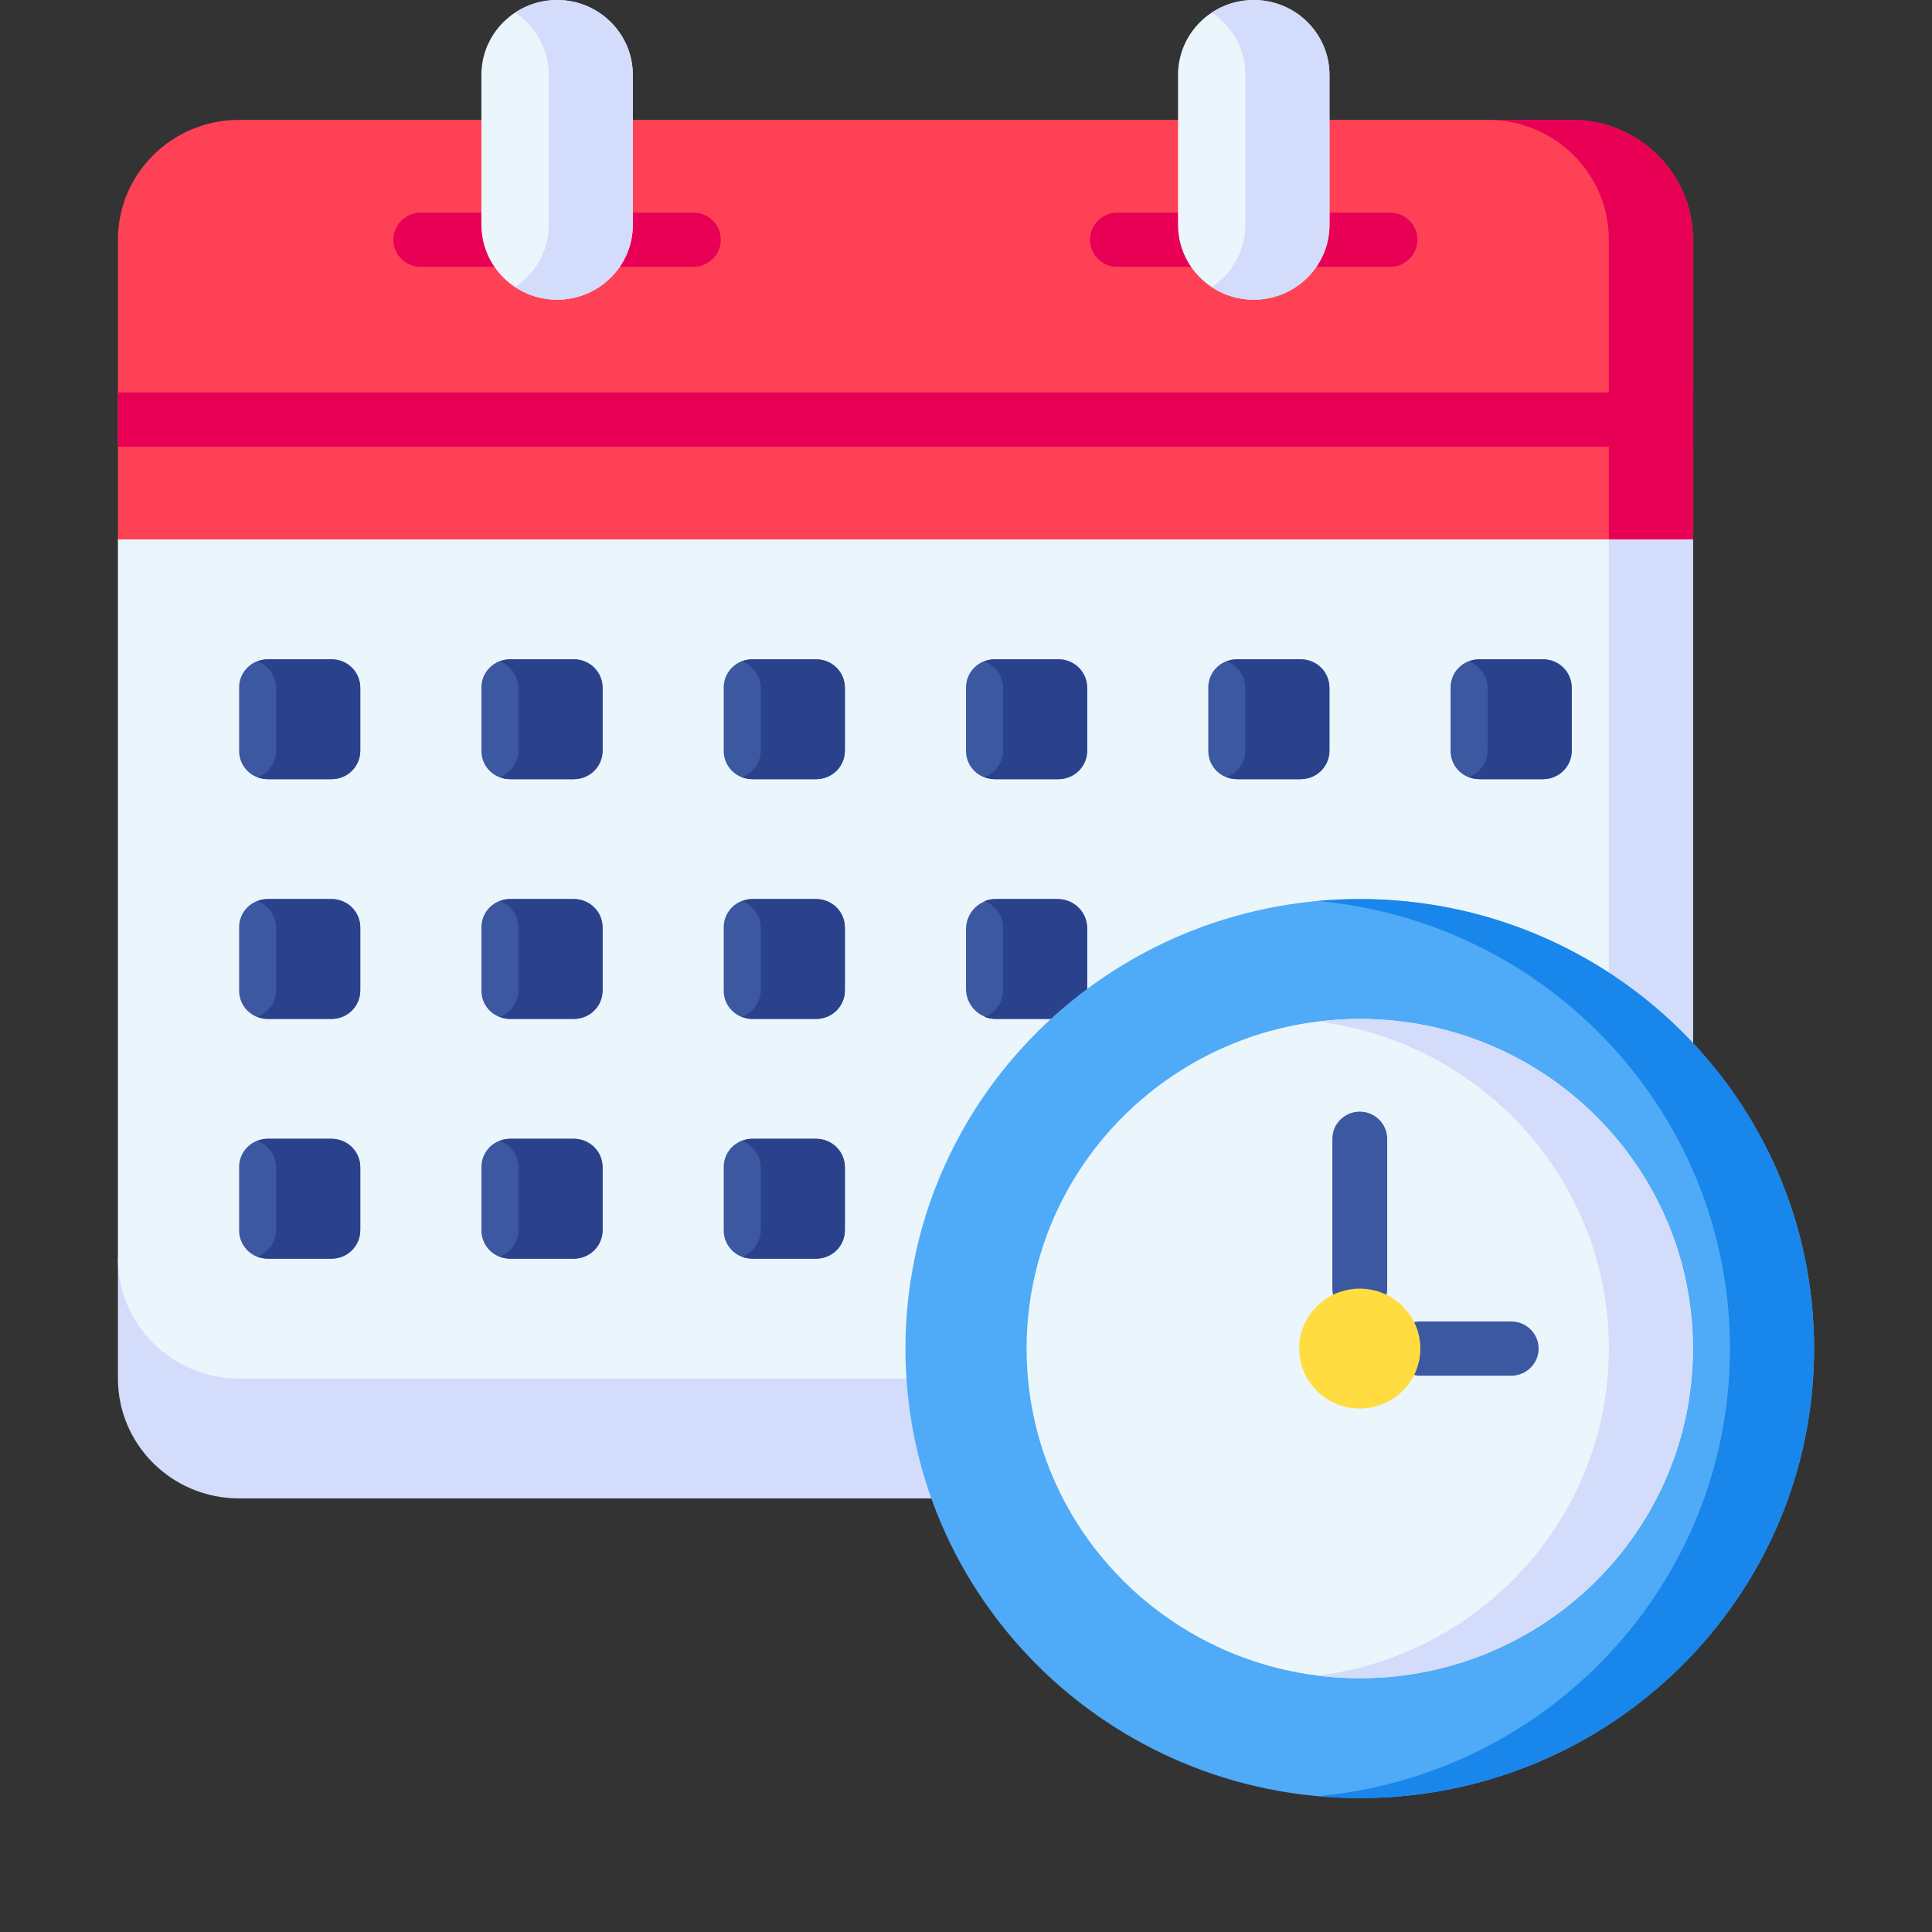 <svg width="101" height="101" viewBox="0 0 101 101" fill="none" xmlns="http://www.w3.org/2000/svg">
<rect x="0" y="0" width="101" height="101" fill="#333333" stroke="none"/>
<g clip-path="url(#clip0_6807_24795)">
<path d="M48.687 78.333H12.498C9 78.333 6.165 75.528 6.165 72.067V65.8H54.77L48.687 78.333Z" fill="#D3DCFB"/>
<path d="M88.504 28.2V54.527V72.066H12.498C9 72.066 6.165 69.261 6.165 65.8V28.2L50.502 12.533L88.504 28.2Z" fill="#EBF5FC"/>
<path d="M17.35 40.733H13.985C13.166 40.733 12.501 40.076 12.501 39.265V35.935C12.501 35.124 13.166 34.467 13.985 34.467H17.35C18.17 34.467 18.834 35.124 18.834 35.935V39.265C18.834 40.076 18.17 40.733 17.35 40.733Z" fill="#3C58A0"/>
<path d="M30.016 40.733H26.652C25.832 40.733 25.168 40.076 25.168 39.265V35.935C25.168 35.124 25.832 34.467 26.652 34.467H30.016C30.836 34.467 31.501 35.124 31.501 35.935V39.265C31.501 40.076 30.836 40.733 30.016 40.733Z" fill="#3C58A0"/>
<path d="M42.683 40.733H39.319C38.499 40.733 37.834 40.076 37.834 39.265V35.935C37.834 35.124 38.499 34.467 39.319 34.467H42.683C43.503 34.467 44.168 35.124 44.168 35.935V39.265C44.168 40.076 43.503 40.733 42.683 40.733Z" fill="#3C58A0"/>
<path d="M55.35 40.733H51.985C51.166 40.733 50.501 40.076 50.501 39.265V35.935C50.501 35.124 51.166 34.467 51.985 34.467H55.35C56.17 34.467 56.834 35.124 56.834 35.935V39.265C56.834 40.076 56.17 40.733 55.35 40.733Z" fill="#3C58A0"/>
<path d="M68.014 40.733H64.65C63.83 40.733 63.166 40.076 63.166 39.265V35.935C63.166 35.124 63.83 34.467 64.65 34.467H68.014C68.834 34.467 69.499 35.124 69.499 35.935V39.265C69.499 40.076 68.834 40.733 68.014 40.733Z" fill="#3C58A0"/>
<path d="M80.681 40.733H77.316C76.497 40.733 75.832 40.076 75.832 39.265V35.935C75.832 35.124 76.497 34.467 77.316 34.467H80.681C81.501 34.467 82.165 35.124 82.165 35.935V39.265C82.165 40.076 81.501 40.733 80.681 40.733Z" fill="#3C58A0"/>
<path d="M17.35 53.267H13.985C13.166 53.267 12.501 52.609 12.501 51.798V48.469C12.501 47.658 13.166 47 13.985 47H17.35C18.17 47 18.834 47.658 18.834 48.469V51.798C18.834 52.609 18.17 53.267 17.35 53.267Z" fill="#3C58A0"/>
<path d="M30.016 53.267H26.652C25.832 53.267 25.168 52.609 25.168 51.798V48.469C25.168 47.658 25.832 47 26.652 47H30.016C30.836 47 31.501 47.658 31.501 48.469V51.798C31.501 52.609 30.836 53.267 30.016 53.267Z" fill="#3C58A0"/>
<path d="M42.683 53.267H39.319C38.499 53.267 37.834 52.609 37.834 51.798V48.469C37.834 47.658 38.499 47 39.319 47H42.683C43.503 47 44.168 47.658 44.168 48.469V51.798C44.168 52.609 43.503 53.267 42.683 53.267Z" fill="#3C58A0"/>
<path d="M56.834 53.267V48.567C56.834 47.701 56.126 47 55.251 47H52.084C51.21 47 50.501 47.701 50.501 48.567V51.7C50.501 52.565 51.21 53.267 52.084 53.267H56.834Z" fill="#3C58A0"/>
<path d="M17.35 65.8H13.985C13.166 65.8 12.501 65.142 12.501 64.331V61.002C12.501 60.191 13.166 59.533 13.985 59.533H17.35C18.17 59.533 18.834 60.191 18.834 61.002V64.331C18.834 65.142 18.17 65.8 17.35 65.8Z" fill="#3C58A0"/>
<path d="M30.016 65.8H26.652C25.832 65.8 25.168 65.142 25.168 64.331V61.002C25.168 60.191 25.832 59.533 26.652 59.533H30.016C30.836 59.533 31.501 60.191 31.501 61.002V64.331C31.501 65.142 30.836 65.8 30.016 65.8Z" fill="#3C58A0"/>
<path d="M42.683 65.8H39.319C38.499 65.8 37.834 65.142 37.834 64.331V61.002C37.834 60.191 38.499 59.533 39.319 59.533H42.683C43.503 59.533 44.168 60.191 44.168 61.002V64.331C44.168 65.142 43.503 65.8 42.683 65.8Z" fill="#3C58A0"/>
<path d="M80.636 34.467H77.362C77.163 34.467 76.975 34.505 76.801 34.573C77.368 34.794 77.769 35.34 77.769 35.98V39.22C77.769 39.86 77.367 40.405 76.801 40.627C76.975 40.695 77.163 40.733 77.362 40.733H80.636C81.481 40.733 82.166 40.056 82.166 39.22V35.98C82.165 35.144 81.481 34.467 80.636 34.467Z" fill="#2A428C"/>
<path d="M67.969 34.467H64.694C64.496 34.467 64.307 34.505 64.133 34.573C64.7 34.794 65.102 35.34 65.102 35.98V39.22C65.102 39.86 64.7 40.405 64.133 40.627C64.307 40.695 64.496 40.733 64.694 40.733H67.969C68.814 40.733 69.498 40.056 69.498 39.22V35.98C69.498 35.144 68.814 34.467 67.969 34.467Z" fill="#2A428C"/>
<path d="M55.305 34.467H52.03C51.832 34.467 51.643 34.505 51.469 34.573C52.036 34.794 52.438 35.34 52.438 35.98V39.22C52.438 39.86 52.036 40.405 51.469 40.627C51.643 40.695 51.832 40.733 52.03 40.733H55.305C56.15 40.733 56.834 40.056 56.834 39.22V35.98C56.834 35.144 56.149 34.467 55.305 34.467Z" fill="#2A428C"/>
<path d="M42.638 34.467H39.364C39.165 34.467 38.977 34.505 38.803 34.573C39.37 34.794 39.771 35.34 39.771 35.98V39.22C39.771 39.86 39.37 40.405 38.803 40.627C38.977 40.695 39.165 40.733 39.364 40.733H42.638C43.483 40.733 44.168 40.056 44.168 39.22V35.98C44.167 35.144 43.483 34.467 42.638 34.467Z" fill="#2A428C"/>
<path d="M29.971 34.467H26.697C26.498 34.467 26.31 34.505 26.136 34.573C26.703 34.794 27.104 35.34 27.104 35.98V39.22C27.104 39.86 26.702 40.405 26.136 40.627C26.31 40.695 26.498 40.733 26.697 40.733H29.971C30.816 40.733 31.501 40.056 31.501 39.22V35.98C31.501 35.144 30.816 34.467 29.971 34.467Z" fill="#2A428C"/>
<path d="M17.304 34.467H14.03C13.831 34.467 13.643 34.505 13.469 34.573C14.036 34.794 14.437 35.34 14.437 35.98V39.22C14.437 39.86 14.036 40.405 13.469 40.627C13.643 40.695 13.831 40.733 14.03 40.733H17.304C18.149 40.733 18.834 40.056 18.834 39.22V35.98C18.834 35.144 18.149 34.467 17.304 34.467Z" fill="#2A428C"/>
<path d="M17.304 47H14.03C13.831 47 13.643 47.039 13.469 47.106C14.036 47.328 14.437 47.873 14.437 48.513V51.754C14.437 52.393 14.036 52.939 13.469 53.16C13.643 53.228 13.831 53.267 14.03 53.267H17.304C18.149 53.267 18.834 52.589 18.834 51.754V48.513C18.834 47.678 18.149 47 17.304 47Z" fill="#2A428C"/>
<path d="M17.304 59.533H14.03C13.831 59.533 13.643 59.572 13.469 59.64C14.036 59.861 14.437 60.407 14.437 61.046V64.287C14.437 64.927 14.036 65.472 13.469 65.694C13.643 65.762 13.831 65.8 14.03 65.8H17.304C18.149 65.8 18.834 65.123 18.834 64.287V61.047C18.834 60.211 18.149 59.533 17.304 59.533Z" fill="#2A428C"/>
<path d="M29.971 47H26.697C26.498 47 26.31 47.039 26.136 47.106C26.703 47.328 27.104 47.873 27.104 48.513V51.754C27.104 52.393 26.702 52.939 26.136 53.16C26.31 53.228 26.498 53.267 26.697 53.267H29.971C30.816 53.267 31.501 52.589 31.501 51.754V48.513C31.501 47.678 30.816 47 29.971 47Z" fill="#2A428C"/>
<path d="M29.971 59.533H26.697C26.498 59.533 26.31 59.572 26.136 59.64C26.703 59.861 27.104 60.407 27.104 61.046V64.287C27.104 64.927 26.702 65.472 26.136 65.694C26.31 65.762 26.498 65.8 26.697 65.8H29.971C30.816 65.8 31.501 65.123 31.501 64.287V61.047C31.501 60.211 30.816 59.533 29.971 59.533Z" fill="#2A428C"/>
<path d="M42.638 47H39.364C39.165 47 38.977 47.039 38.803 47.106C39.37 47.328 39.771 47.873 39.771 48.513V51.754C39.771 52.393 39.37 52.939 38.803 53.16C38.977 53.228 39.165 53.267 39.364 53.267H42.638C43.483 53.267 44.168 52.589 44.168 51.754V48.513C44.167 47.678 43.483 47 42.638 47Z" fill="#2A428C"/>
<path d="M56.834 53.267V48.513C56.834 47.677 56.15 47 55.305 47H52.03C51.832 47 51.643 47.039 51.469 47.106C52.036 47.328 52.438 47.873 52.438 48.513V51.754C52.438 52.393 52.036 52.939 51.469 53.16C51.643 53.228 51.832 53.267 52.03 53.267H56.834V53.267Z" fill="#2A428C"/>
<path d="M42.638 59.533H39.364C39.165 59.533 38.977 59.572 38.803 59.64C39.37 59.861 39.771 60.407 39.771 61.046V64.287C39.771 64.927 39.37 65.472 38.803 65.694C38.977 65.762 39.165 65.8 39.364 65.8H42.638C43.483 65.8 44.168 65.123 44.168 64.287V61.047C44.167 60.211 43.483 59.533 42.638 59.533Z" fill="#2A428C"/>
<path d="M84.105 26.386V54.527V72.067H88.504V54.527V28.2L84.105 26.386Z" fill="#D3DCFB"/>
<path d="M88.504 28.2V12.533C88.504 9.072 85.669 6.267 82.171 6.267H12.498C9 6.267 6.165 9.072 6.165 12.533V28.2H88.504Z" fill="#FF4155"/>
<path d="M26.121 13.952H21.998C21.207 13.952 20.565 13.317 20.565 12.533C20.565 11.75 21.207 11.115 21.998 11.115H26.121C26.913 11.115 27.554 11.75 27.554 12.533C27.554 13.317 26.913 13.952 26.121 13.952Z" fill="#E80054"/>
<path d="M36.248 13.952H32.126C31.334 13.952 30.692 13.317 30.692 12.533C30.692 11.75 31.334 11.115 32.126 11.115H36.248C37.04 11.115 37.682 11.75 37.682 12.533C37.682 13.317 37.04 13.952 36.248 13.952Z" fill="#E80054"/>
<path d="M62.539 13.952H58.417C57.625 13.952 56.983 13.317 56.983 12.533C56.983 11.75 57.625 11.115 58.417 11.115H62.539C63.331 11.115 63.973 11.75 63.973 12.533C63.973 13.317 63.331 13.952 62.539 13.952Z" fill="#E80054"/>
<path d="M72.667 13.952H68.545C67.753 13.952 67.111 13.317 67.111 12.533C67.111 11.75 67.753 11.115 68.545 11.115H72.667C73.459 11.115 74.101 11.75 74.101 12.533C74.101 13.317 73.459 13.952 72.667 13.952Z" fill="#E80054"/>
<path d="M33.082 11.75C33.082 13.913 31.31 15.667 29.124 15.667C26.938 15.667 25.166 13.913 25.166 11.75V3.917C25.165 1.754 26.938 0 29.124 0C31.31 0 33.082 1.754 33.082 3.917V11.75H33.082Z" fill="#EBF5FC"/>
<path d="M69.501 11.75C69.501 13.913 67.729 15.667 65.542 15.667C63.356 15.667 61.584 13.913 61.584 11.75V3.917C61.584 1.754 63.356 0 65.542 0C67.728 0 69.501 1.754 69.501 3.917V11.75H69.501Z" fill="#EBF5FC"/>
<path d="M65.542 0C64.73 0 63.975 0.243 63.346 0.659C64.408 1.361 65.109 2.558 65.109 3.917V11.75C65.109 13.109 64.408 14.306 63.346 15.008C63.975 15.424 64.73 15.667 65.542 15.667C67.728 15.667 69.501 13.913 69.501 11.75V3.917C69.501 1.754 67.729 0 65.542 0Z" fill="#D3DCFB"/>
<path d="M29.123 0C28.311 0 27.556 0.243 26.927 0.659C27.989 1.361 28.69 2.558 28.69 3.917V11.75C28.69 13.109 27.989 14.306 26.927 15.008C27.556 15.424 28.311 15.667 29.123 15.667C31.309 15.667 33.082 13.913 33.082 11.75V3.917C33.082 1.754 31.31 0 29.123 0Z" fill="#D3DCFB"/>
<path d="M82.171 6.267H77.773C81.271 6.267 84.106 9.072 84.106 12.533V28.2H88.504V12.533C88.504 9.072 85.669 6.267 82.171 6.267Z" fill="#E80054"/>
<path d="M6.165 20.515H88.505V23.352H6.165V20.515Z" fill="#E80054"/>
<path d="M71.085 94C84.202 94 94.835 83.479 94.835 70.5C94.835 57.521 84.202 47 71.085 47C57.968 47 47.335 57.521 47.335 70.5C47.335 83.479 57.968 94 71.085 94Z" fill="#4FABF7"/>
<path d="M71.085 87.733C80.704 87.733 88.501 80.018 88.501 70.5C88.501 60.982 80.704 53.267 71.085 53.267C61.466 53.267 53.668 60.982 53.668 70.5C53.668 80.018 61.466 87.733 71.085 87.733Z" fill="#EBF5FC"/>
<path d="M71.085 68.785C70.293 68.785 69.652 68.15 69.652 67.367V59.533C69.652 58.75 70.294 58.115 71.085 58.115C71.877 58.115 72.519 58.75 72.519 59.533V67.367C72.519 68.15 71.877 68.785 71.085 68.785Z" fill="#3C58A0"/>
<path d="M79.002 71.918H74.251C73.46 71.918 72.818 71.283 72.818 70.5C72.818 69.717 73.46 69.082 74.251 69.082H79.002C79.793 69.082 80.435 69.717 80.435 70.5C80.435 71.283 79.793 71.918 79.002 71.918Z" fill="#3C58A0"/>
<path d="M71.085 47C70.344 47 69.611 47.035 68.887 47.101C80.973 48.199 90.439 58.255 90.439 70.5C90.439 82.745 80.973 92.801 68.887 93.899C69.611 93.965 70.344 94 71.085 94C84.202 94 94.835 83.479 94.835 70.5C94.835 57.521 84.202 47 71.085 47Z" fill="#1886EA"/>
<path d="M71.085 53.267C70.341 53.267 69.608 53.313 68.889 53.403C77.471 54.471 84.109 61.718 84.109 70.5C84.109 79.281 77.471 86.529 68.889 87.597C69.608 87.687 70.341 87.733 71.085 87.733C80.704 87.733 88.502 80.018 88.502 70.5C88.502 60.982 80.704 53.267 71.085 53.267Z" fill="#D3DCFB"/>
<path d="M71.085 73.633C72.834 73.633 74.252 72.231 74.252 70.5C74.252 68.769 72.834 67.367 71.085 67.367C69.336 67.367 67.918 68.769 67.918 70.5C67.918 72.231 69.336 73.633 71.085 73.633Z" fill="#FFDD40"/>
</g>
<defs>
<clipPath id="clip0_6807_24795">
<rect width="95" height="94" fill="white" transform="translate(3)"/>
</clipPath>
</defs>
</svg>
